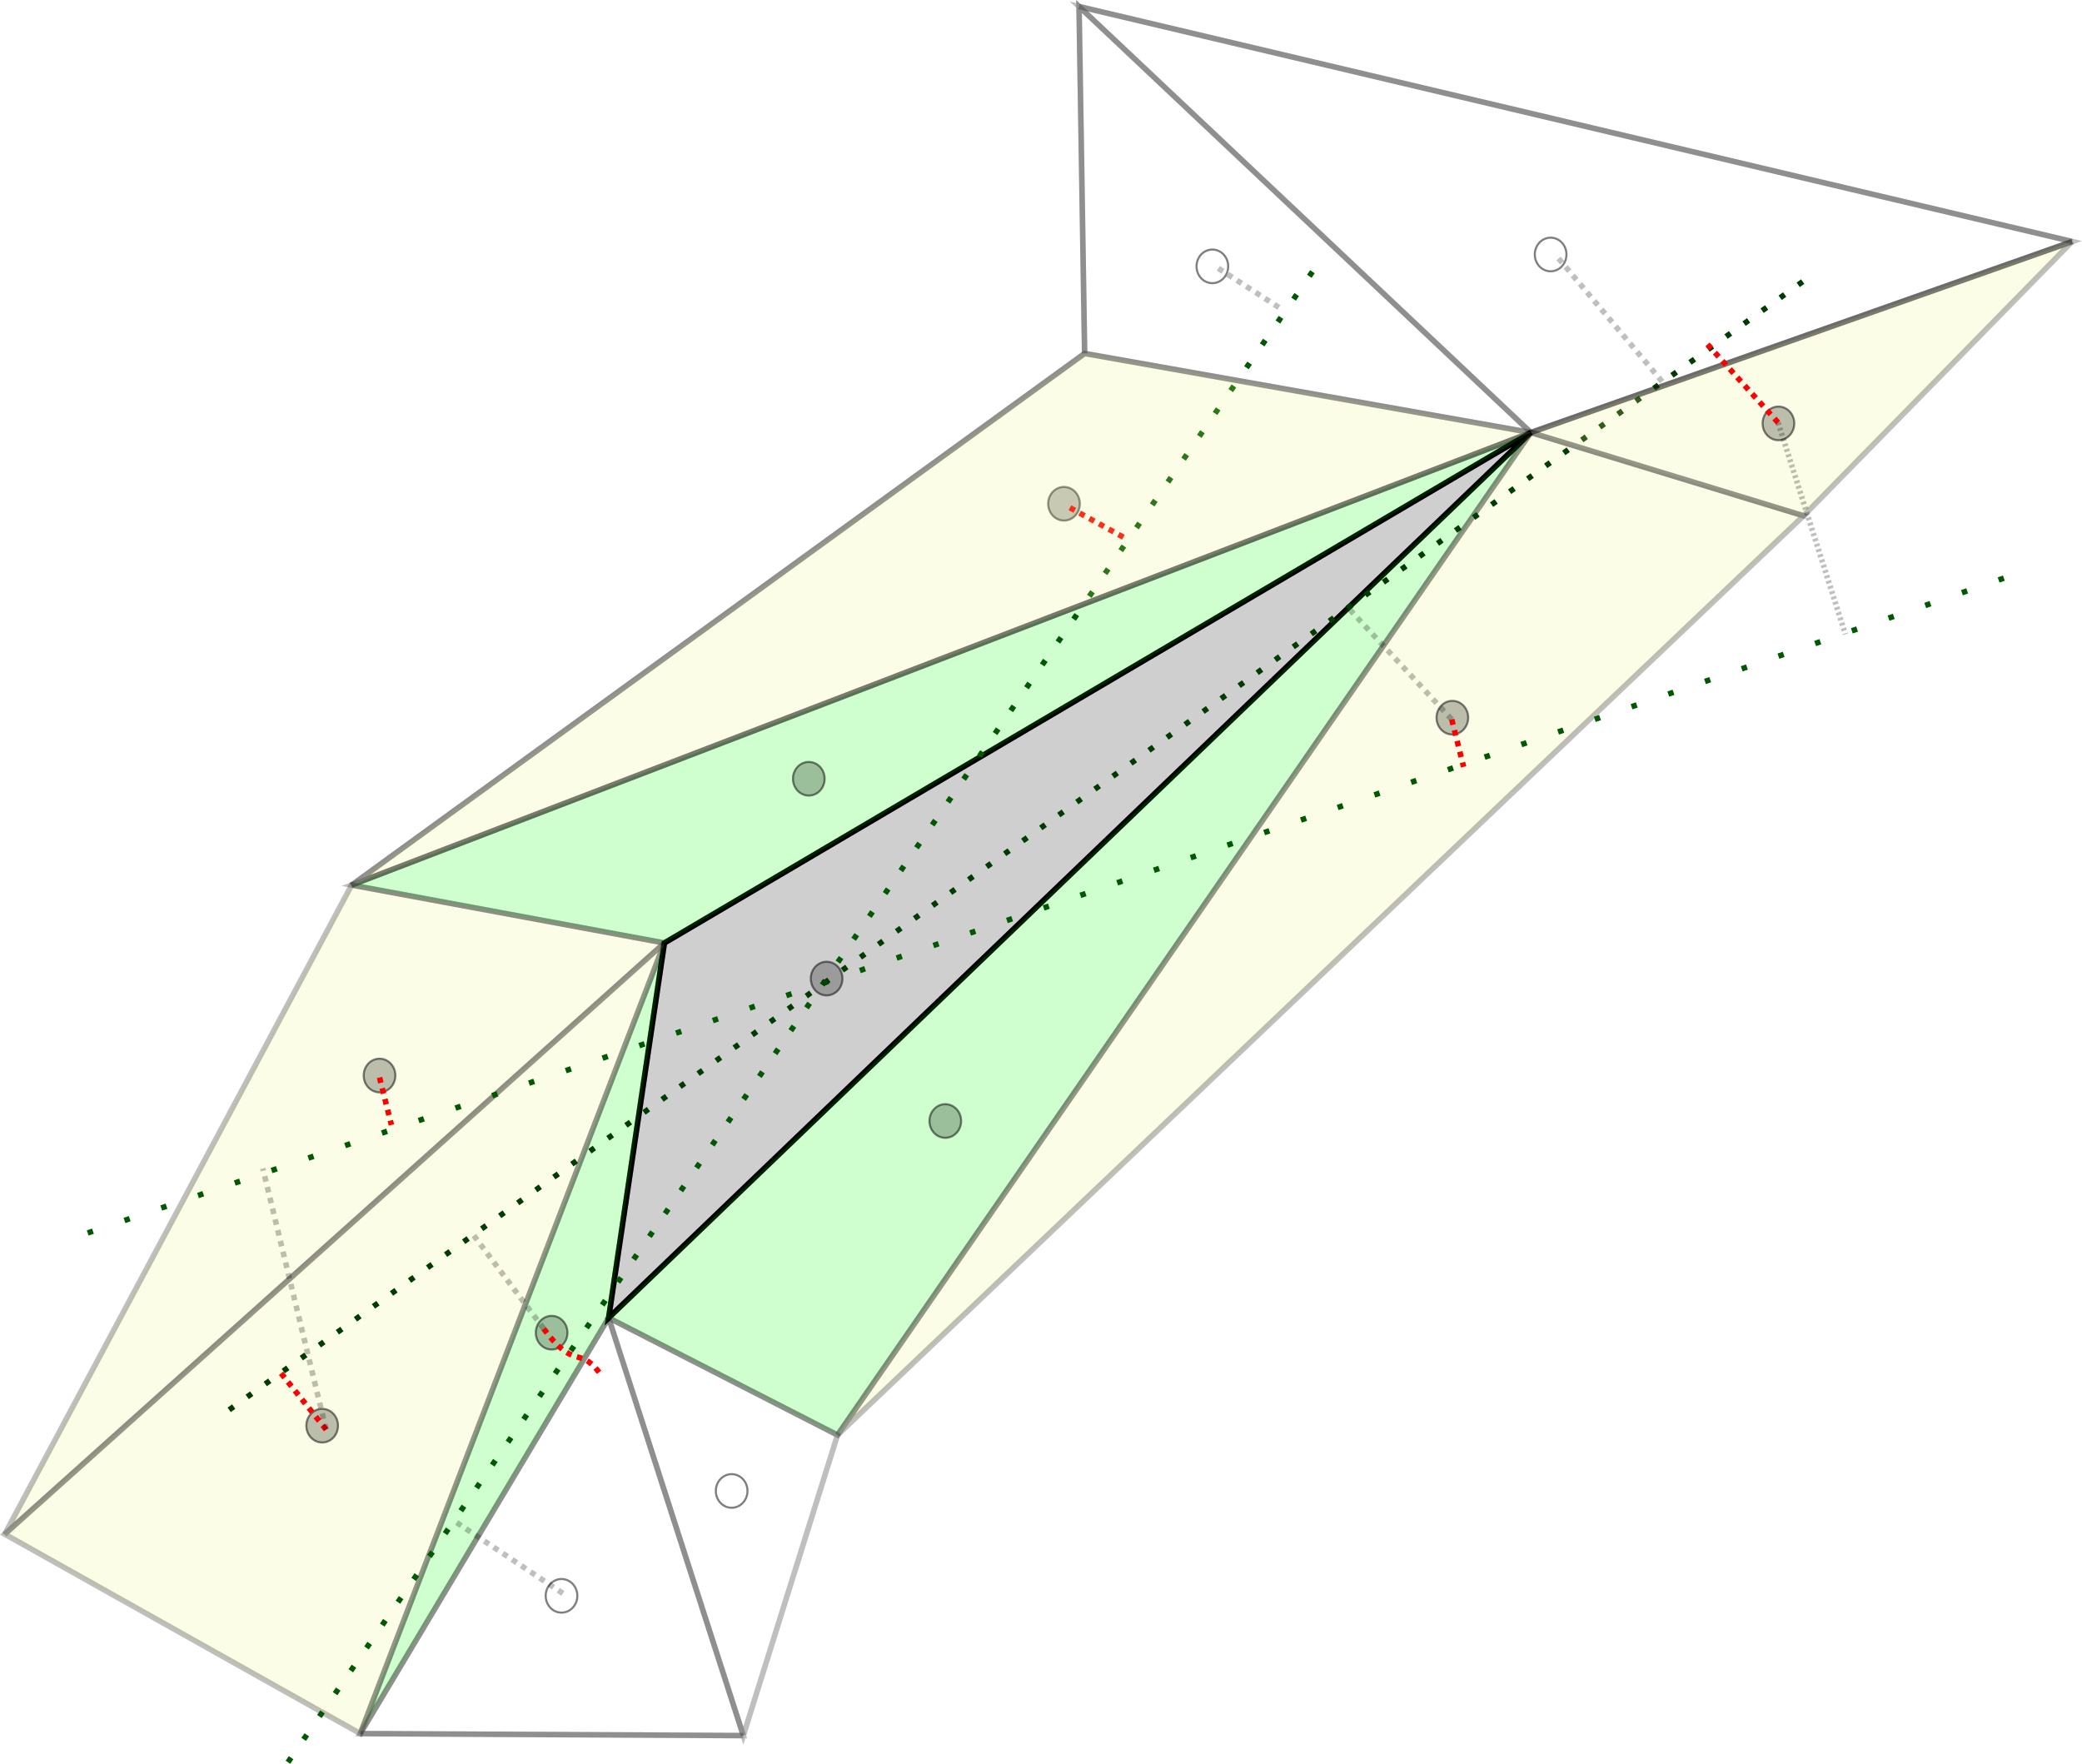 <?xml version="1.0" encoding="UTF-8" standalone="no"?>
<!-- Created with Inkscape (http://www.inkscape.org/) -->

<svg
   xmlns:dc="http://purl.org/dc/elements/1.1/"
   xmlns:cc="http://creativecommons.org/ns#"
   xmlns:rdf="http://www.w3.org/1999/02/22-rdf-syntax-ns#"
   xmlns:svg="http://www.w3.org/2000/svg"
   xmlns="http://www.w3.org/2000/svg"
   xmlns:sodipodi="http://sodipodi.sourceforge.net/DTD/sodipodi-0.dtd"
   xmlns:inkscape="http://www.inkscape.org/namespaces/inkscape"
   width="99.451mm"
   height="84.246mm"
   viewBox="0 0 99.451 84.246"
   version="1.1"
   id="svg8"
   sodipodi:docname="neighbor_ext_min2.svg"
   inkscape:version="0.92.4 5da689c313, 2019-01-14">
  <defs
     id="defs2" />
  <sodipodi:namedview
     id="base"
     pagecolor="#ffffff"
     bordercolor="#666666"
     borderopacity="1.0"
     inkscape:pageopacity="0.0"
     inkscape:pageshadow="2"
     inkscape:zoom="2.8"
     inkscape:cx="168.60299"
     inkscape:cy="149.45215"
     inkscape:document-units="mm"
     inkscape:current-layer="layer1"
     showgrid="false"
     inkscape:window-width="1608"
     inkscape:window-height="1015"
     inkscape:window-x="201"
     inkscape:window-y="0"
     inkscape:window-maximized="0" />
  <g
     inkscape:label="Calque 1"
     inkscape:groupmode="layer"
     id="layer1"
     transform="translate(-29.307,-146.884)">
    <path
       style="fill:#000000;fill-opacity:0.19;stroke:#000000;stroke-width:0.265px;stroke-linecap:butt;stroke-linejoin:miter;stroke-opacity:1"
       d="M 61.043,191.923 102.432,167.543 58.38,209.829 Z"
       id="path3721"
       inkscape:connector-curvature="0"
       sodipodi:nodetypes="cccc" />
    <path
       style="fill:none;stroke:#000000;stroke-width:0.265px;stroke-linecap:butt;stroke-linejoin:miter;stroke-opacity:0.251"
       d="m 81.116,163.766 -0.267,-16.571 21.583,20.348"
       id="path3749"
       inkscape:connector-curvature="0" />
    <path
       style="fill:none;stroke:#000000;stroke-width:0.265;stroke-linecap:butt;stroke-linejoin:miter;stroke-miterlimit:4;stroke-dasharray:none;stroke-opacity:0.25"
       d="m 80.849,147.195 47.44,11.225"
       id="path3751"
       inkscape:connector-curvature="0" />
    <path
       style="fill:none;stroke:#000000;stroke-width:0.265px;stroke-linecap:butt;stroke-linejoin:miter;stroke-opacity:0.251"
       d="m 102.432,167.543 25.858,-9.122"
       id="path3753"
       inkscape:connector-curvature="0" />
    <path
       style="fill:none;stroke:#000000;stroke-width:0.265px;stroke-linecap:butt;stroke-linejoin:miter;stroke-opacity:0.251"
       d="m 58.38,209.829 6.433,19.953"
       id="path3755"
       inkscape:connector-curvature="0" />
    <path
       style="fill:none;stroke:#000000;stroke-width:0.265px;stroke-linecap:butt;stroke-linejoin:miter;stroke-opacity:0.251"
       d="m 46.516,229.687 18.297,0.095"
       id="path3757"
       inkscape:connector-curvature="0"
       sodipodi:nodetypes="cc" />
    <path
       style="fill:#edf67f;fill-opacity:0.192;stroke:#000000;stroke-width:0.265px;stroke-linecap:butt;stroke-linejoin:miter;stroke-opacity:0.251"
       d="m 61.043,191.923 -14.939,-2.766 -16.571,31.003 31.51,-28.237"
       id="path4596"
       inkscape:connector-curvature="0" />
    <path
       style="fill:none;fill-opacity:0.19;stroke:#000000;stroke-width:0.265px;stroke-linecap:butt;stroke-linejoin:miter;stroke-opacity:0.251"
       d="m 58.38,209.829 -11.864,19.858 18.297,0.095 -6.433,-19.953 6.433,19.953 4.499,-14.356 -10.932,-5.596"
       id="path4598"
       inkscape:connector-curvature="0"
       sodipodi:nodetypes="ccccccc" />
    <path
       style="fill:#00fe00;fill-opacity:0.19;stroke:#000000;stroke-width:0.265px;stroke-linecap:butt;stroke-linejoin:miter;stroke-opacity:0.251"
       d="M 102.432,167.543 58.38,209.829 69.312,215.425 102.432,167.543"
       id="path4602"
       inkscape:connector-curvature="0"
       sodipodi:nodetypes="cccc" />
    <path
       style="fill:#edf67f;fill-opacity:0.192;stroke:#000000;stroke-width:0.267px;stroke-linecap:butt;stroke-linejoin:miter;stroke-opacity:0.251"
       d="M 102.432,167.543 69.312,215.425 115.458,171.52 Z"
       id="path4606"
       inkscape:connector-curvature="0"
       sodipodi:nodetypes="cccc" />
    <path
       style="fill:none;stroke:#000000;stroke-width:0.265px;stroke-linecap:butt;stroke-linejoin:miter;stroke-opacity:0.251"
       d="m 102.432,167.543 25.858,-9.122 -47.44,-11.225 21.583,20.348 -21.583,-20.348 0.267,16.571 21.315,3.777 -21.315,-3.777 -35.012,25.391 56.328,-21.614"
       id="path4608"
       inkscape:connector-curvature="0" />
    <path
       style="fill:#00fe00;fill-opacity:0.19;stroke:#000000;stroke-width:0.265px;stroke-linecap:butt;stroke-linejoin:miter;stroke-opacity:0.251"
       d="m 102.432,167.543 -56.328,21.614 14.939,2.766 z"
       id="path4610"
       inkscape:connector-curvature="0"
       sodipodi:nodetypes="cccc" />
    <path
       style="fill:#00fe00;fill-opacity:0.19;stroke:#000000;stroke-width:0.265px;stroke-linecap:butt;stroke-linejoin:miter;stroke-opacity:0.251"
       d="m 61.043,191.923 -14.527,37.765 11.864,-19.858 z"
       id="path4612"
       inkscape:connector-curvature="0" />
    <path
       style="fill:#edf67f;fill-opacity:0.192;stroke:#000000;stroke-width:0.265px;stroke-linecap:butt;stroke-linejoin:miter;stroke-opacity:0.251"
       d="m 61.043,191.923 -31.51,28.237 16.983,9.527 14.527,-37.765"
       id="path4646"
       inkscape:connector-curvature="0" />
    <path
       style="fill:none;stroke:#003b00;stroke-width:0.265;stroke-linecap:butt;stroke-linejoin:miter;stroke-miterlimit:4;stroke-dasharray:0.265, 0.795;stroke-dashoffset:0;stroke-opacity:1"
       d="m 40.254,214.223 75.784,-54.334 v 0"
       id="path4648"
       inkscape:connector-curvature="0"
       sodipodi:nodetypes="ccc" />
    <path
       style="fill:none;stroke:#005900;stroke-width:0.265;stroke-linecap:butt;stroke-linejoin:miter;stroke-miterlimit:4;stroke-dasharray:0.265, 1.59;stroke-dashoffset:0;stroke-opacity:1"
       d="M 33.496,205.774 C 103.262,182.121 125.348,174.386 125.348,174.386"
       id="path4650"
       inkscape:connector-curvature="0"
       sodipodi:nodetypes="cc" />
    <path
       style="fill:none;stroke:#005900;stroke-width:0.265;stroke-linecap:butt;stroke-linejoin:miter;stroke-miterlimit:4;stroke-dasharray:0.265, 1.06;stroke-dashoffset:0;stroke-opacity:1"
       d="M 43.062,231.055 C 93.276,158.009 92.442,159.216 92.442,159.216"
       id="path4650-3"
       inkscape:connector-curvature="0" />
    <ellipse
       style="fill:#000000;fill-opacity:0.25;stroke:#000000;stroke-width:0.1;stroke-miterlimit:4;stroke-dasharray:none;stroke-dashoffset:0;stroke-opacity:0.502"
       id="path6360-56"
       cx="55.657"
       cy="210.538"
       rx="0.756"
       ry="0.803" />
    <ellipse
       style="fill:#000000;fill-opacity:0.25;stroke:#000000;stroke-width:0.1;stroke-miterlimit:4;stroke-dasharray:none;stroke-dashoffset:0;stroke-opacity:0.502"
       id="path6360-56-2"
       cx="67.941"
       cy="184.08"
       rx="0.756"
       ry="0.803" />
    <ellipse
       style="fill:#000000;fill-opacity:0.25;stroke:#000000;stroke-width:0.1;stroke-miterlimit:4;stroke-dasharray:none;stroke-dashoffset:0;stroke-opacity:0.502"
       id="path6360-56-1"
       cx="74.461"
       cy="200.427"
       rx="0.756"
       ry="0.803" />
    <ellipse
       style="fill:#000000;fill-opacity:0.25;stroke:#000000;stroke-width:0.1;stroke-miterlimit:4;stroke-dasharray:none;stroke-dashoffset:0;stroke-opacity:0.502"
       id="path6360-56-9-2"
       cx="80.131"
       cy="170.945"
       rx="0.756"
       ry="0.803" />
    <ellipse
       style="fill:none;fill-opacity:0.25;stroke:#000000;stroke-width:0.1;stroke-miterlimit:4;stroke-dasharray:none;stroke-dashoffset:0;stroke-opacity:0.502"
       id="path6360-56-9-7"
       cx="103.376"
       cy="159.039"
       rx="0.756"
       ry="0.803" />
    <ellipse
       style="fill:#000000;fill-opacity:0.251;stroke:#000000;stroke-width:0.1;stroke-miterlimit:4;stroke-dasharray:none;stroke-dashoffset:0;stroke-opacity:0.502"
       id="path6360-56-9-0"
       cx="98.682"
       cy="181.162"
       rx="0.756"
       ry="0.803" />
    <ellipse
       style="fill:#000000;fill-opacity:0.25;stroke:#000000;stroke-width:0.1;stroke-miterlimit:4;stroke-dasharray:none;stroke-dashoffset:0;stroke-opacity:0.502"
       id="path6360-56-9-9"
       cx="68.792"
       cy="193.624"
       rx="0.756"
       ry="0.803" />
    <ellipse
       style="fill:none;fill-opacity:0.25;stroke:#000000;stroke-width:0.1;stroke-miterlimit:4;stroke-dasharray:none;stroke-dashoffset:0;stroke-opacity:0.502"
       id="path6360-56-9-3"
       cx="87.218"
       cy="159.606"
       rx="0.756"
       ry="0.803" />
    <ellipse
       style="fill:#000000;fill-opacity:0.25;stroke:#000000;stroke-width:0.1;stroke-miterlimit:4;stroke-dasharray:none;stroke-dashoffset:0;stroke-opacity:0.502"
       id="path6360-56-9-6"
       cx="47.436"
       cy="198.254"
       rx="0.756"
       ry="0.803" />
    <ellipse
       style="fill:#000000;fill-opacity:0.25;stroke:#000000;stroke-width:0.1;stroke-miterlimit:4;stroke-dasharray:none;stroke-dashoffset:0;stroke-opacity:0.502"
       id="path6360-56-9-06"
       cx="44.696"
       cy="214.979"
       rx="0.756"
       ry="0.803" />
    <ellipse
       style="fill:none;fill-opacity:0.25;stroke:#000000;stroke-width:0.1;stroke-miterlimit:4;stroke-dasharray:none;stroke-dashoffset:0;stroke-opacity:0.502"
       id="path6360-56-9-26"
       cx="56.129"
       cy="223.106"
       rx="0.756"
       ry="0.803" />
    <ellipse
       style="fill:none;fill-opacity:0.25;stroke:#000000;stroke-width:0.1;stroke-miterlimit:4;stroke-dasharray:none;stroke-dashoffset:0;stroke-opacity:0.502"
       id="path6360-56-9-1"
       cx="64.256"
       cy="218.097"
       rx="0.756"
       ry="0.803" />
    <path
       style="fill:#edf67f;fill-opacity:0.192;stroke:#000000;stroke-width:0.265px;stroke-linecap:butt;stroke-linejoin:miter;stroke-opacity:0.251"
       d="m 128.289,158.421 -25.858,9.122 13.027,3.977 12.831,-13.1"
       id="path8340"
       inkscape:connector-curvature="0" />
    <ellipse
       style="fill:#000000;fill-opacity:0.25;stroke:#000000;stroke-width:0.1;stroke-miterlimit:4;stroke-dasharray:none;stroke-dashoffset:0;stroke-opacity:0.502"
       id="path6360-56-9-7-7"
       cx="114.258"
       cy="167.107"
       rx="0.756"
       ry="0.803" />
    <path
       style="fill:none;stroke:#ff0002;stroke-width:0.265;stroke-linecap:butt;stroke-linejoin:miter;stroke-miterlimit:4;stroke-dasharray:0.265, 0.265;stroke-dashoffset:0;stroke-opacity:1"
       d="m 114.243,167.071 -3.496,-3.874"
       id="path11131"
       inkscape:connector-curvature="0" />
    <path
       style="fill:none;stroke:#000000;stroke-width:0.265;stroke-linecap:butt;stroke-linejoin:miter;stroke-miterlimit:4;stroke-dasharray:0.265, 0.265;stroke-dashoffset:0;stroke-opacity:0.251"
       d="m 98.652,181.245 -4.914,-5.292"
       id="path11133"
       inkscape:connector-curvature="0"
       sodipodi:nodetypes="cc" />
    <path
       style="fill:none;stroke:#000000;stroke-width:0.265;stroke-linecap:butt;stroke-linejoin:miter;stroke-miterlimit:4;stroke-dasharray:0.265, 0.265;stroke-dashoffset:0;stroke-opacity:0.251"
       d="m 103.754,159.228 5.008,5.953"
       id="path11137"
       inkscape:connector-curvature="0"
       sodipodi:nodetypes="cc" />
    <path
       style="fill:none;stroke:#fd0000;stroke-width:0.265;stroke-linecap:butt;stroke-linejoin:miter;stroke-miterlimit:4;stroke-dasharray:0.265, 0.265;stroke-dashoffset:0;stroke-opacity:1"
       d="m 80.414,171.134 2.74,1.512 v 0"
       id="path11141"
       inkscape:connector-curvature="0"
       sodipodi:nodetypes="ccc" />
    <path
       style="fill:none;stroke:#000000;stroke-width:0.265;stroke-linecap:butt;stroke-linejoin:miter;stroke-miterlimit:4;stroke-dasharray:0.265, 0.265;stroke-dashoffset:0;stroke-opacity:0.251"
       d="m 87.501,159.7 2.929,1.89"
       id="path11143"
       inkscape:connector-curvature="0"
       sodipodi:nodetypes="cc" />
    <path
       style="fill:none;stroke:#000000;stroke-width:0.265;stroke-linecap:butt;stroke-linejoin:miter;stroke-miterlimit:4;stroke-dasharray:0.265, 0.265;stroke-dashoffset:0;stroke-opacity:0.251"
       d="m 55.279,210.349 -3.402,-4.536 v 0"
       id="path11145"
       inkscape:connector-curvature="0" />
    <path
       style="fill:none;stroke:#ff0000;stroke-width:0.265;stroke-linecap:butt;stroke-linejoin:miter;stroke-miterlimit:4;stroke-dasharray:0.265, 0.265;stroke-dashoffset:0;stroke-opacity:1"
       d="m 44.885,215.168 -2.268,-2.835 v 0 0"
       id="path11147"
       inkscape:connector-curvature="0" />
    <path
       style="fill:none;stroke:#ff0000;stroke-width:0.265;stroke-linecap:butt;stroke-linejoin:miter;stroke-miterlimit:4;stroke-dasharray:0.265, 0.265;stroke-dashoffset:0;stroke-opacity:1"
       d="m 98.652,181.245 0.567,2.268"
       id="path11149"
       inkscape:connector-curvature="0" />
    <path
       style="fill:none;stroke:#000000;stroke-width:0.265;stroke-linecap:butt;stroke-linejoin:miter;stroke-miterlimit:4;stroke-dasharray:0.132, 0.132;stroke-dashoffset:0;stroke-opacity:0.251"
       d="m 114.243,167.071 3.213,10.111"
       id="path11151"
       inkscape:connector-curvature="0" />
    <path
       style="fill:none;stroke:#ff0000;stroke-width:0.265;stroke-linecap:butt;stroke-linejoin:miter;stroke-miterlimit:4;stroke-dasharray:0.265, 0.265;stroke-dashoffset:0;stroke-opacity:1"
       d="m 47.436,198.348 0.567,2.268"
       id="path11153"
       inkscape:connector-curvature="0" />
    <path
       style="fill:none;stroke:#000000;stroke-width:0.265;stroke-linecap:butt;stroke-linejoin:miter;stroke-miterlimit:4;stroke-dasharray:0.265, 0.265;stroke-dashoffset:0;stroke-opacity:0.251"
       d="M 44.885,215.168 41.861,202.695"
       id="path11155"
       inkscape:connector-curvature="0" />
    <path
       style="fill:none;stroke:#ff0000;stroke-width:0.265;stroke-linecap:butt;stroke-linejoin:miter;stroke-miterlimit:4;stroke-dasharray:0.265, 0.265;stroke-dashoffset:0;stroke-opacity:1"
       d="m 57.925,212.428 c -0.96,-1.251 -1.191,-0.086 -2.646,-2.079 v 0"
       id="path11145-9"
       inkscape:connector-curvature="0"
       sodipodi:nodetypes="ccc" />
    <path
       style="fill:none;stroke:#000000;stroke-width:0.265;stroke-linecap:butt;stroke-linejoin:miter;stroke-miterlimit:4;stroke-dasharray:0.265, 0.265;stroke-dashoffset:0;stroke-opacity:0.251"
       d="m 51.121,219.609 5.103,3.402"
       id="path11155-2"
       inkscape:connector-curvature="0"
       sodipodi:nodetypes="cc" />
    <path
       style="fill:#edf67f;fill-opacity:0.192;stroke:#000000;stroke-width:0.265px;stroke-linecap:butt;stroke-linejoin:miter;stroke-opacity:0.251"
       d="m 81.116,163.766 -35.012,25.391 56.328,-21.614 z"
       id="path13348"
       inkscape:connector-curvature="0" />
  </g>
</svg>
